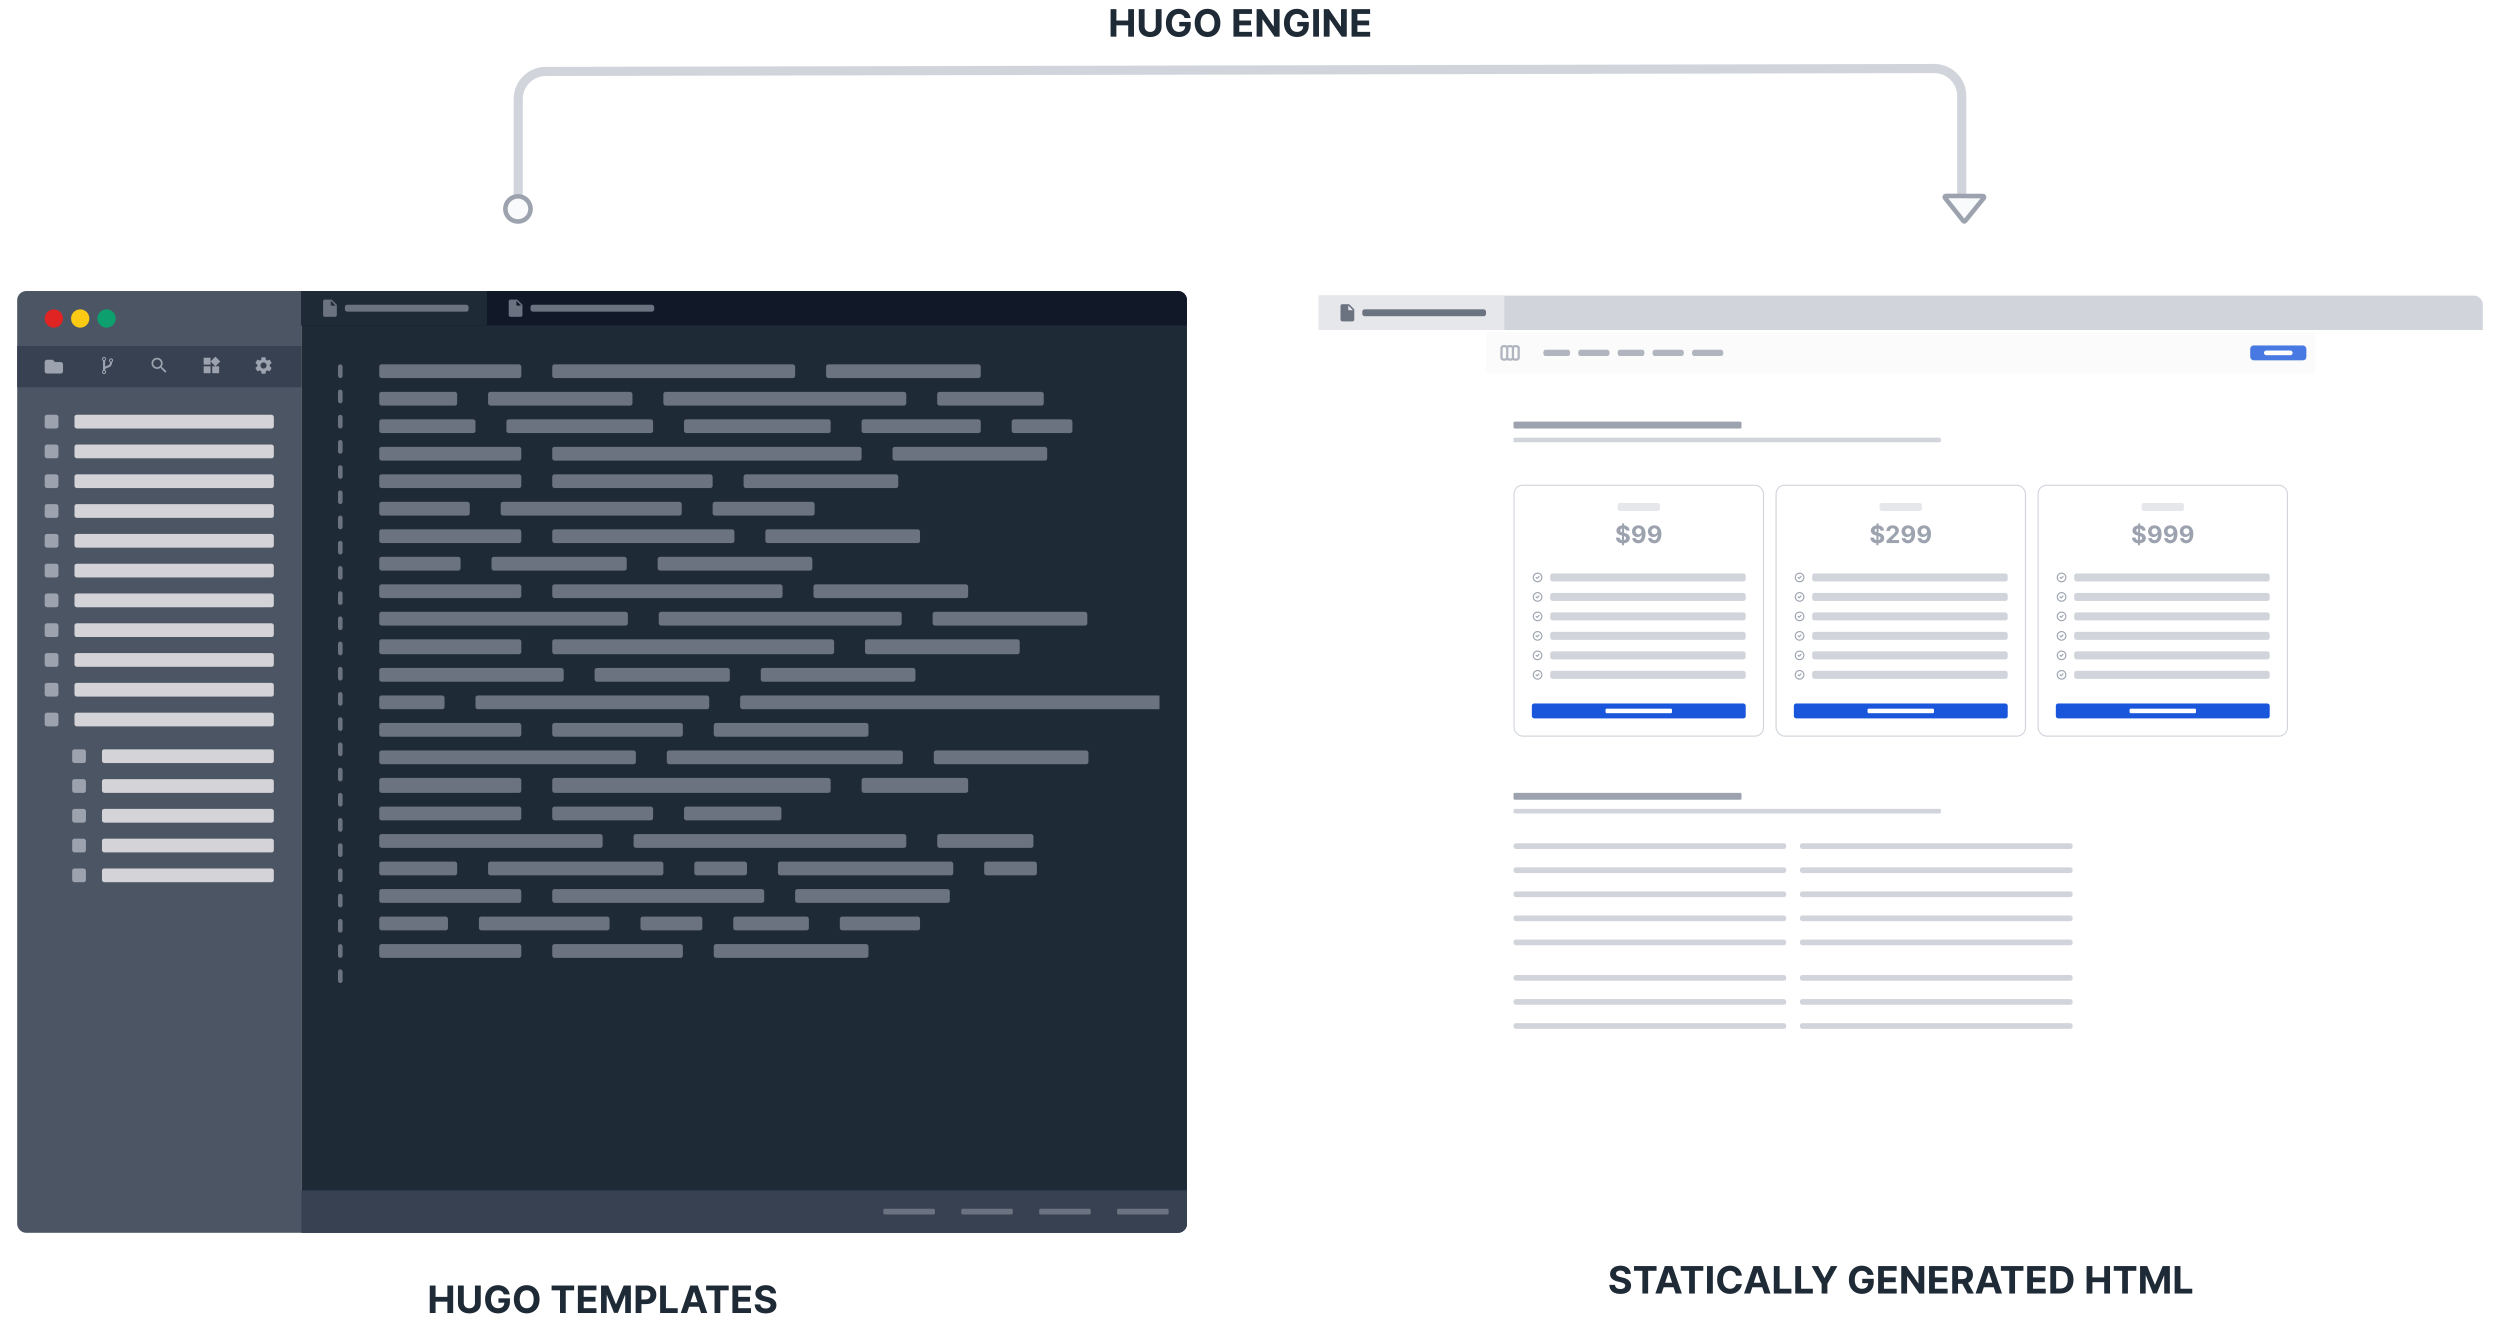 <svg width="2182" height="1154" viewBox="0 0 2182 1154" fill="none" xmlns="http://www.w3.org/2000/svg">
<g filter="url(#filter0_d_1999_2339)">
<g filter="url(#filter1_b_1999_2339)">
<path d="M15 252C15 247.582 18.582 244 23 244H263V1066H23C18.582 1066 15 1062.42 15 1058V252Z" fill="#4B5563"/>
<circle cx="47" cy="268" r="8" fill="#E02424"/>
<circle cx="70" cy="268" r="8" fill="#FACA15"/>
<circle cx="93" cy="268" r="8" fill="#0E9F6E"/>
<rect width="248" height="36" transform="translate(15 292)" fill="#374151"/>
<path d="M39 306C39 305.47 39.211 304.961 39.586 304.586C39.961 304.211 40.47 304 41 304H46L48 306H53C53.53 306 54.039 306.211 54.414 306.586C54.789 306.961 55 307.47 55 308V314C55 314.53 54.789 315.039 54.414 315.414C54.039 315.789 53.53 316 53 316H41C40.47 316 39.961 315.789 39.586 315.414C39.211 315.039 39 314.53 39 314V306Z" fill="#9CA3AF"/>
<path d="M98.217 303.297C97.861 302.932 97.43 302.75 96.922 302.75C96.414 302.75 95.983 302.932 95.627 303.297C95.272 303.661 95.094 304.104 95.094 304.625C95.094 304.964 95.176 305.278 95.341 305.567C95.506 305.857 95.728 306.083 96.008 306.246C96.008 306.585 95.981 306.883 95.927 307.14C95.873 307.397 95.784 307.623 95.66 307.818C95.536 308.014 95.408 308.18 95.275 308.316C95.141 308.453 94.954 308.582 94.713 308.702C94.472 308.823 94.248 308.923 94.042 309.005C93.835 309.086 93.558 309.182 93.209 309.293C92.574 309.495 92.085 309.68 91.742 309.85V304.996C92.022 304.833 92.244 304.607 92.409 304.317C92.574 304.028 92.656 303.713 92.656 303.375C92.656 302.854 92.478 302.411 92.123 302.047C91.768 301.682 91.336 301.5 90.828 301.5C90.32 301.5 89.889 301.682 89.533 302.047C89.178 302.411 89 302.854 89 303.375C89 303.713 89.082 304.028 89.248 304.317C89.412 304.607 89.635 304.833 89.914 304.996V313.004C89.635 313.167 89.412 313.393 89.248 313.683C89.082 313.973 89 314.287 89 314.625C89 315.146 89.178 315.589 89.533 315.953C89.889 316.318 90.32 316.5 90.828 316.5C91.336 316.5 91.768 316.318 92.123 315.953C92.478 315.589 92.656 315.146 92.656 314.625C92.656 314.287 92.574 313.973 92.409 313.683C92.244 313.393 92.022 313.167 91.742 313.004V312.75C91.742 312.301 91.874 311.976 92.137 311.774C92.401 311.572 92.939 311.341 93.751 311.08C94.608 310.8 95.253 310.536 95.684 310.289C97.106 309.462 97.823 308.115 97.836 306.246C98.115 306.083 98.337 305.857 98.502 305.567C98.667 305.278 98.75 304.964 98.75 304.625C98.75 304.104 98.572 303.662 98.217 303.297ZM91.476 315.289C91.298 315.472 91.082 315.563 90.828 315.563C90.574 315.563 90.359 315.472 90.181 315.289C90.003 315.107 89.914 314.886 89.914 314.625C89.914 314.365 90.003 314.144 90.181 313.961C90.359 313.779 90.574 313.688 90.828 313.688C91.082 313.688 91.298 313.779 91.476 313.961C91.653 314.144 91.742 314.365 91.742 314.625C91.742 314.886 91.653 315.107 91.476 315.289ZM91.476 304.039C91.298 304.221 91.082 304.313 90.828 304.313C90.574 304.313 90.359 304.221 90.181 304.039C90.003 303.857 89.914 303.636 89.914 303.375C89.914 303.115 90.003 302.893 90.181 302.711C90.359 302.529 90.574 302.438 90.828 302.438C91.082 302.438 91.298 302.529 91.476 302.711C91.653 302.893 91.742 303.115 91.742 303.375C91.742 303.636 91.653 303.857 91.476 304.039ZM97.569 305.289C97.392 305.471 97.176 305.563 96.922 305.563C96.668 305.563 96.452 305.471 96.275 305.289C96.097 305.107 96.008 304.886 96.008 304.625C96.008 304.365 96.097 304.143 96.275 303.961C96.452 303.779 96.668 303.688 96.922 303.688C97.176 303.688 97.392 303.779 97.569 303.961C97.747 304.143 97.836 304.365 97.836 304.625C97.836 304.886 97.747 305.107 97.569 305.289Z" fill="#9CA3AF"/>
<path d="M141.625 310.5H141.032L140.822 310.297C141.557 309.442 142 308.332 142 307.125C142 304.432 139.817 302.25 137.125 302.25C134.432 302.25 132.25 304.432 132.25 307.125C132.25 309.817 134.432 312 137.125 312C138.332 312 139.442 311.557 140.297 310.822L140.5 311.032V311.625L144.25 315.367L145.367 314.25L141.625 310.5V310.5ZM137.125 310.5C135.257 310.5 133.75 308.992 133.75 307.125C133.75 305.257 135.257 303.75 137.125 303.75C138.992 303.75 140.5 305.257 140.5 307.125C140.5 308.992 138.992 310.5 137.125 310.5Z" fill="#9CA3AF"/>
<path d="M185.25 309.75V315.75H191.25V309.75H185.25ZM177.75 315.75H183.75V309.75H177.75V315.75ZM177.75 302.25V308.25H183.75V302.25H177.75ZM187.995 301.268L183.75 305.505L187.995 309.75L192.24 305.505L187.995 301.268V301.268Z" fill="#9CA3AF"/>
<path d="M235.355 309.705C235.385 309.48 235.4 309.247 235.4 309C235.4 308.76 235.385 308.52 235.348 308.295L236.87 307.11C237.005 307.005 237.043 306.802 236.96 306.652L235.52 304.162C235.43 303.997 235.243 303.945 235.078 303.997L233.285 304.717C232.91 304.432 232.513 304.192 232.07 304.012L231.8 302.107C231.77 301.927 231.62 301.8 231.44 301.8H228.56C228.38 301.8 228.238 301.927 228.208 302.107L227.938 304.012C227.495 304.192 227.09 304.44 226.723 304.717L224.93 303.997C224.765 303.937 224.578 303.997 224.488 304.162L223.055 306.652C222.965 306.81 222.995 307.005 223.145 307.11L224.668 308.295C224.63 308.52 224.6 308.767 224.6 309C224.6 309.232 224.615 309.48 224.653 309.705L223.13 310.89C222.995 310.995 222.958 311.197 223.04 311.347L224.48 313.837C224.57 314.002 224.758 314.055 224.923 314.002L226.715 313.282C227.09 313.567 227.488 313.807 227.93 313.987L228.2 315.892C228.238 316.072 228.38 316.2 228.56 316.2H231.44C231.62 316.2 231.77 316.072 231.793 315.892L232.063 313.987C232.505 313.807 232.91 313.567 233.278 313.282L235.07 314.002C235.235 314.062 235.423 314.002 235.513 313.837L236.953 311.347C237.043 311.182 237.005 310.995 236.863 310.89L235.355 309.705ZM230 311.7C228.515 311.7 227.3 310.485 227.3 309C227.3 307.515 228.515 306.3 230 306.3C231.485 306.3 232.7 307.515 232.7 309C232.7 310.485 231.485 311.7 230 311.7Z" fill="#9CA3AF"/>
<rect x="39" y="352" width="12" height="12" rx="2" fill="#9CA3AF"/>
<rect x="65" y="352" width="174" height="12" rx="2" fill="#D4D4D8"/>
<rect x="39" y="378" width="12" height="12" rx="2" fill="#9CA3AF"/>
<rect x="65" y="378" width="174" height="12" rx="2" fill="#D4D4D8"/>
<rect x="39" y="404" width="12" height="12" rx="2" fill="#9CA3AF"/>
<rect x="65" y="404" width="174" height="12" rx="2" fill="#D4D4D8"/>
<rect x="39" y="430" width="12" height="12" rx="2" fill="#9CA3AF"/>
<rect x="65" y="430" width="174" height="12" rx="2" fill="#D4D4D8"/>
<rect x="39" y="456" width="12" height="12" rx="2" fill="#9CA3AF"/>
<rect x="65" y="456" width="174" height="12" rx="2" fill="#D4D4D8"/>
<rect x="39" y="482" width="12" height="12" rx="2" fill="#9CA3AF"/>
<rect x="65" y="482" width="174" height="12" rx="2" fill="#D4D4D8"/>
<rect x="39" y="508" width="12" height="12" rx="2" fill="#9CA3AF"/>
<rect x="65" y="508" width="174" height="12" rx="2" fill="#D4D4D8"/>
<rect x="39" y="534" width="12" height="12" rx="2" fill="#9CA3AF"/>
<rect x="65" y="534" width="174" height="12" rx="2" fill="#D4D4D8"/>
<rect x="39" y="560" width="12" height="12" rx="2" fill="#9CA3AF"/>
<rect x="65" y="560" width="174" height="12" rx="2" fill="#D4D4D8"/>
<rect x="39" y="586" width="12" height="12" rx="2" fill="#9CA3AF"/>
<rect x="65" y="586" width="174" height="12" rx="2" fill="#D4D4D8"/>
<rect x="39" y="612" width="12" height="12" rx="2" fill="#9CA3AF"/>
<rect x="65" y="612" width="174" height="12" rx="2" fill="#D4D4D8"/>
<rect x="63" y="644" width="12" height="12" rx="2" fill="#9CA3AF"/>
<rect x="89" y="644" width="150" height="12" rx="2" fill="#D4D4D8"/>
<rect x="63" y="670" width="12" height="12" rx="2" fill="#9CA3AF"/>
<rect x="89" y="670" width="150" height="12" rx="2" fill="#D4D4D8"/>
<rect x="63" y="696" width="12" height="12" rx="2" fill="#9CA3AF"/>
<rect x="89" y="696" width="150" height="12" rx="2" fill="#D4D4D8"/>
<rect x="63" y="722" width="12" height="12" rx="2" fill="#9CA3AF"/>
<rect x="89" y="722" width="150" height="12" rx="2" fill="#D4D4D8"/>
<rect x="63" y="748" width="12" height="12" rx="2" fill="#9CA3AF"/>
<rect x="89" y="748" width="150" height="12" rx="2" fill="#D4D4D8"/>
</g>
<path d="M263 244H1028C1032.42 244 1036 247.582 1036 252V1058C1036 1062.42 1032.42 1066 1028 1066H263V244Z" fill="#1F2A37"/>
<path d="M263 244H1028C1032.42 244 1036 247.582 1036 252V274H263V244Z" fill="#111928"/>
<rect width="162" height="30" transform="translate(263 244)" fill="#1F2A37"/>
<path d="M283.5 251.5C282.675 251.5 282.008 252.175 282.008 253L282 265C282 265.825 282.667 266.5 283.492 266.5H292.5C293.325 266.5 294 265.825 294 265V256L289.5 251.5H283.5ZM288.75 256.75V252.625L292.875 256.75H288.75Z" fill="#6B7280"/>
<rect x="301" y="256" width="108" height="6" rx="2" fill="#6B7280"/>
<path d="M445.5 251.5C444.675 251.5 444.008 252.175 444.008 253L444 265C444 265.825 444.667 266.5 445.492 266.5H454.5C455.325 266.5 456 265.825 456 265V256L451.5 251.5H445.5ZM450.75 256.75V252.625L454.875 256.75H450.75Z" fill="#6B7280"/>
<rect x="463" y="256" width="108" height="6" rx="2" fill="#6B7280"/>
<g clip-path="url(#clip0_1999_2339)">
<rect x="295" y="308" width="15" height="12" rx="2" fill="#6B7280"/>
</g>
<g clip-path="url(#clip1_1999_2339)">
<rect x="295" y="330" width="15" height="12" rx="2" fill="#6B7280"/>
</g>
<g clip-path="url(#clip2_1999_2339)">
<rect x="295" y="352" width="15" height="12" rx="2" fill="#6B7280"/>
</g>
<g clip-path="url(#clip3_1999_2339)">
<rect x="295" y="374" width="15" height="12" rx="2" fill="#6B7280"/>
</g>
<g clip-path="url(#clip4_1999_2339)">
<rect x="295" y="396" width="15" height="12" rx="2" fill="#6B7280"/>
</g>
<g clip-path="url(#clip5_1999_2339)">
<rect x="295" y="418" width="15" height="12" rx="2" fill="#6B7280"/>
</g>
<g clip-path="url(#clip6_1999_2339)">
<rect x="295" y="440" width="15" height="12" rx="2" fill="#6B7280"/>
</g>
<g clip-path="url(#clip7_1999_2339)">
<rect x="295" y="462" width="15" height="12" rx="2" fill="#6B7280"/>
</g>
<g clip-path="url(#clip8_1999_2339)">
<rect x="295" y="484" width="15" height="12" rx="2" fill="#6B7280"/>
</g>
<g clip-path="url(#clip9_1999_2339)">
<rect x="295" y="506" width="15" height="12" rx="2" fill="#6B7280"/>
</g>
<g clip-path="url(#clip10_1999_2339)">
<rect x="295" y="528" width="15" height="12" rx="2" fill="#6B7280"/>
</g>
<g clip-path="url(#clip11_1999_2339)">
<rect x="295" y="550" width="15" height="12" rx="2" fill="#6B7280"/>
</g>
<g clip-path="url(#clip12_1999_2339)">
<rect x="295" y="572" width="15" height="12" rx="2" fill="#6B7280"/>
</g>
<g clip-path="url(#clip13_1999_2339)">
<rect x="295" y="594" width="15" height="12" rx="2" fill="#6B7280"/>
</g>
<g clip-path="url(#clip14_1999_2339)">
<rect x="295" y="616" width="15" height="12" rx="2" fill="#6B7280"/>
</g>
<g clip-path="url(#clip15_1999_2339)">
<rect x="295" y="638" width="15" height="12" rx="2" fill="#6B7280"/>
</g>
<g clip-path="url(#clip16_1999_2339)">
<rect x="295" y="660" width="15" height="12" rx="2" fill="#6B7280"/>
</g>
<g clip-path="url(#clip17_1999_2339)">
<rect x="295" y="682" width="15" height="12" rx="2" fill="#6B7280"/>
</g>
<g clip-path="url(#clip18_1999_2339)">
<rect x="295" y="704" width="15" height="12" rx="2" fill="#6B7280"/>
</g>
<g clip-path="url(#clip19_1999_2339)">
<rect x="295" y="726" width="15" height="12" rx="2" fill="#6B7280"/>
</g>
<g clip-path="url(#clip20_1999_2339)">
<rect x="295" y="748" width="15" height="12" rx="2" fill="#6B7280"/>
</g>
<g clip-path="url(#clip21_1999_2339)">
<rect x="295" y="770" width="15" height="12" rx="2" fill="#6B7280"/>
</g>
<g clip-path="url(#clip22_1999_2339)">
<rect x="295" y="792" width="15" height="12" rx="2" fill="#6B7280"/>
</g>
<g clip-path="url(#clip23_1999_2339)">
<rect x="295" y="814" width="15" height="12" rx="2" fill="#6B7280"/>
</g>
<g clip-path="url(#clip24_1999_2339)">
<rect x="295" y="836" width="15" height="12" rx="2" fill="#6B7280"/>
</g>
<g clip-path="url(#clip25_1999_2339)">
<rect x="331" y="308" width="124" height="12" rx="2" fill="#6B7280"/>
<rect x="482" y="308" width="212" height="12" rx="2" fill="#6B7280"/>
<rect x="721" y="308" width="135" height="12" rx="2" fill="#6B7280"/>
<rect x="331" y="332" width="68" height="12" rx="2" fill="#6B7280"/>
<rect x="426" y="332" width="126" height="12" rx="2" fill="#6B7280"/>
<rect x="579" y="332" width="212" height="12" rx="2" fill="#6B7280"/>
<rect x="818" y="332" width="93" height="12" rx="2" fill="#6B7280"/>
<rect x="331" y="356" width="84" height="12" rx="2" fill="#6B7280"/>
<rect x="442" y="356" width="128" height="12" rx="2" fill="#6B7280"/>
<rect x="597" y="356" width="128" height="12" rx="2" fill="#6B7280"/>
<rect x="752" y="356" width="104" height="12" rx="2" fill="#6B7280"/>
<rect x="883" y="356" width="53" height="12" rx="2" fill="#6B7280"/>
<rect x="331" y="380" width="124" height="12" rx="2" fill="#6B7280"/>
<rect x="482" y="380" width="270" height="12" rx="2" fill="#6B7280"/>
<rect x="779" y="380" width="135" height="12" rx="2" fill="#6B7280"/>
<rect x="331" y="404" width="124" height="12" rx="2" fill="#6B7280"/>
<rect x="482" y="404" width="140" height="12" rx="2" fill="#6B7280"/>
<rect x="649" y="404" width="135" height="12" rx="2" fill="#6B7280"/>
<rect x="331" y="428" width="79" height="12" rx="2" fill="#6B7280"/>
<rect x="437" y="428" width="158" height="12" rx="2" fill="#6B7280"/>
<rect x="622" y="428" width="89" height="12" rx="2" fill="#6B7280"/>
<rect x="331" y="452" width="124" height="12" rx="2" fill="#6B7280"/>
<rect x="482" y="452" width="159" height="12" rx="2" fill="#6B7280"/>
<rect x="668" y="452" width="135" height="12" rx="2" fill="#6B7280"/>
<rect x="331" y="476" width="71" height="12" rx="2" fill="#6B7280"/>
<rect x="429" y="476" width="118" height="12" rx="2" fill="#6B7280"/>
<rect x="574" y="476" width="135" height="12" rx="2" fill="#6B7280"/>
<rect x="331" y="500" width="124" height="12" rx="2" fill="#6B7280"/>
<rect x="482" y="500" width="201" height="12" rx="2" fill="#6B7280"/>
<rect x="710" y="500" width="135" height="12" rx="2" fill="#6B7280"/>
<rect x="331" y="524" width="217" height="12" rx="2" fill="#6B7280"/>
<rect x="575" y="524" width="212" height="12" rx="2" fill="#6B7280"/>
<rect x="814" y="524" width="135" height="12" rx="2" fill="#6B7280"/>
<rect x="331" y="548" width="124" height="13" rx="2" fill="#6B7280"/>
<rect x="482" y="548" width="246" height="13" rx="2" fill="#6B7280"/>
<rect x="755" y="548" width="135" height="13" rx="2" fill="#6B7280"/>
<rect x="331" y="573" width="161" height="12" rx="2" fill="#6B7280"/>
<rect x="519" y="573" width="118" height="12" rx="2" fill="#6B7280"/>
<rect x="664" y="573" width="135" height="12" rx="2" fill="#6B7280"/>
<rect x="331" y="597" width="57" height="12" rx="2" fill="#6B7280"/>
<rect x="415" y="597" width="204" height="12" rx="2" fill="#6B7280"/>
<rect x="646" y="597" width="390" height="12" rx="2" fill="#6B7280"/>
<rect x="331" y="621" width="124" height="12" rx="2" fill="#6B7280"/>
<rect x="482" y="621" width="114" height="12" rx="2" fill="#6B7280"/>
<rect x="623" y="621" width="135" height="12" rx="2" fill="#6B7280"/>
<rect x="331" y="645" width="224" height="12" rx="2" fill="#6B7280"/>
<rect x="582" y="645" width="206" height="12" rx="2" fill="#6B7280"/>
<rect x="815" y="645" width="135" height="12" rx="2" fill="#6B7280"/>
<rect x="331" y="669" width="124" height="13" rx="2" fill="#6B7280"/>
<rect x="482" y="669" width="243" height="13" rx="2" fill="#6B7280"/>
<rect x="752" y="669" width="93" height="13" rx="2" fill="#6B7280"/>
<rect x="331" y="694" width="124" height="12" rx="2" fill="#6B7280"/>
<rect x="482" y="694" width="88" height="12" rx="2" fill="#6B7280"/>
<rect x="597" y="694" width="85" height="12" rx="2" fill="#6B7280"/>
<rect x="331" y="718" width="195" height="12" rx="2" fill="#6B7280"/>
<rect x="553" y="718" width="238" height="12" rx="2" fill="#6B7280"/>
<rect x="818" y="718" width="84" height="12" rx="2" fill="#6B7280"/>
<rect x="331" y="742" width="68" height="12" rx="2" fill="#6B7280"/>
<rect x="426" y="742" width="153" height="12" rx="2" fill="#6B7280"/>
<rect x="606" y="742" width="46" height="12" rx="2" fill="#6B7280"/>
<rect x="679" y="742" width="153" height="12" rx="2" fill="#6B7280"/>
<rect x="859" y="742" width="46" height="12" rx="2" fill="#6B7280"/>
<rect x="331" y="766" width="124" height="12" rx="2" fill="#6B7280"/>
<rect x="482" y="766" width="185" height="12" rx="2" fill="#6B7280"/>
<rect x="694" y="766" width="135" height="12" rx="2" fill="#6B7280"/>
<rect x="331" y="790" width="60" height="12" rx="2" fill="#6B7280"/>
<rect x="418" y="790" width="114" height="12" rx="2" fill="#6B7280"/>
<rect x="559" y="790" width="54" height="12" rx="2" fill="#6B7280"/>
<rect x="640" y="790" width="66" height="12" rx="2" fill="#6B7280"/>
<rect x="733" y="790" width="70" height="12" rx="2" fill="#6B7280"/>
<rect x="331" y="814" width="124" height="12" rx="2" fill="#6B7280"/>
<rect x="482" y="814" width="114" height="12" rx="2" fill="#6B7280"/>
<rect x="623" y="814" width="135" height="12" rx="2" fill="#6B7280"/>
</g>
<path d="M263 1029H1036V1058C1036 1062.42 1032.42 1066 1028 1066H263V1029Z" fill="#374151"/>
<rect x="771" y="1045" width="45" height="5" rx="1" fill="#6B7280"/>
<rect x="839" y="1045" width="45" height="5" rx="1" fill="#6B7280"/>
<rect x="907" y="1045" width="45" height="5" rx="1" fill="#6B7280"/>
<rect x="975" y="1045" width="45" height="5" rx="1" fill="#6B7280"/>
</g>
<g filter="url(#filter2_d_1999_2339)">
<path d="M1151 248H2159C2163.42 248 2167 251.582 2167 256V1054C2167 1058.42 2163.42 1062 2159 1062H1151V248Z" fill="white"/>
<path d="M1151 248H2159C2163.42 248 2167 251.582 2167 256V278H1151V248Z" fill="#D1D5DB"/>
<rect width="162" height="30" transform="translate(1151 248)" fill="#E5E7EB"/>
<path d="M1171.5 255.5C1170.67 255.5 1170.01 256.175 1170.01 257L1170 269C1170 269.825 1170.67 270.5 1171.49 270.5H1180.5C1181.33 270.5 1182 269.825 1182 269V260L1177.5 255.5H1171.5ZM1176.75 260.75V256.625L1180.88 260.75H1176.75Z" fill="#6B7280"/>
<rect x="1189" y="260" width="108" height="6" rx="2" fill="#6B7280"/>
<g clip-path="url(#clip26_1999_2339)">
<rect width="724" height="616" transform="translate(1297 278)" fill="white"/>
<g opacity="0.8" filter="url(#filter3_dd_1999_2339)">
<rect width="724" height="36" transform="translate(1297 278)" fill="#FAFAFA"/>
<path d="M1315.5 300.167V291.834M1315.5 300.167C1315.5 300.609 1315.32 301.033 1315.01 301.346C1314.7 301.658 1314.28 301.834 1313.83 301.834H1312.17C1311.72 301.834 1311.3 301.658 1310.99 301.346C1310.68 301.033 1310.5 300.609 1310.5 300.167V291.834C1310.5 291.392 1310.68 290.968 1310.99 290.655C1311.3 290.343 1311.72 290.167 1312.17 290.167H1313.83C1314.28 290.167 1314.7 290.343 1315.01 290.655C1315.32 290.968 1315.5 291.392 1315.5 291.834M1315.5 300.167C1315.5 300.609 1315.68 301.033 1315.99 301.346C1316.3 301.658 1316.72 301.834 1317.17 301.834H1318.83C1319.28 301.834 1319.7 301.658 1320.01 301.346C1320.32 301.033 1320.5 300.609 1320.5 300.167M1315.5 291.834C1315.5 291.392 1315.68 290.968 1315.99 290.655C1316.3 290.343 1316.72 290.167 1317.17 290.167H1318.83C1319.28 290.167 1319.7 290.343 1320.01 290.655C1320.32 290.968 1320.5 291.392 1320.5 291.834M1320.5 300.167V291.834M1320.5 300.167C1320.5 300.609 1320.68 301.033 1320.99 301.346C1321.3 301.658 1321.72 301.834 1322.17 301.834H1323.83C1324.28 301.834 1324.7 301.658 1325.01 301.346C1325.32 301.033 1325.5 300.609 1325.5 300.167V291.834C1325.5 291.392 1325.32 290.968 1325.01 290.655C1324.7 290.343 1324.28 290.167 1323.83 290.167H1322.17C1321.72 290.167 1321.3 290.343 1320.99 290.655C1320.68 290.968 1320.5 291.392 1320.5 291.834" stroke="#9CA3AF" stroke-width="2" stroke-linecap="round" stroke-linejoin="round"/>
<path d="M1368.76 293.255H1348.67C1347.75 293.255 1347 294.484 1347 296C1347 297.516 1347.75 298.745 1348.67 298.745H1368.76C1369.68 298.745 1370.43 297.516 1370.43 296C1370.43 294.484 1369.68 293.255 1368.76 293.255Z" fill="#9CA3AF"/>
<path d="M1402.9 293.255H1379.39C1378.31 293.255 1377.43 294.484 1377.43 296C1377.43 297.516 1378.31 298.745 1379.39 298.745H1402.9C1403.98 298.745 1404.86 297.516 1404.86 296C1404.86 294.484 1403.98 293.255 1402.9 293.255Z" fill="#9CA3AF"/>
<path d="M1433.62 293.255H1413.53C1412.61 293.255 1411.86 294.484 1411.86 296C1411.86 297.516 1412.61 298.745 1413.53 298.745H1433.62C1434.54 298.745 1435.29 297.516 1435.29 296C1435.29 294.484 1434.54 293.255 1433.62 293.255Z" fill="#9CA3AF"/>
<path d="M1467.76 293.255H1444.25C1443.17 293.255 1442.29 294.484 1442.29 296C1442.29 297.516 1443.17 298.745 1444.25 298.745H1467.76C1468.84 298.745 1469.72 297.516 1469.72 296C1469.72 294.484 1468.84 293.255 1467.76 293.255Z" fill="#9CA3AF"/>
<path d="M1502.19 293.255H1478.68C1477.6 293.255 1476.72 294.484 1476.72 296C1476.72 297.516 1477.6 298.745 1478.68 298.745H1502.19C1503.27 298.745 1504.15 297.516 1504.15 296C1504.15 294.484 1503.27 293.255 1502.19 293.255Z" fill="#9CA3AF"/>
<rect x="1964" y="289.5" width="49" height="13" rx="3" fill="#1A56DB"/>
<rect x="1976" y="293.955" width="25" height="4.09" rx="2" fill="white"/>
</g>
<rect x="1321" y="358" width="676" height="18" rx="8" fill="white"/>
<rect x="1321" y="358" width="199" height="6" rx="1" fill="#9CA3AF"/>
<rect x="1321" y="372" width="373" height="4" rx="1" fill="#D1D5DB"/>
<rect x="1321.5" y="413.5" width="217.667" height="219" rx="7.5" fill="white"/>
<rect x="1411.83" y="429" width="37" height="7" rx="2" fill="#E5E7EB"/>
<path d="M1415.62 465.909H1417.38L1417.4 464.186C1420.63 463.94 1422.5 462.225 1422.51 459.637C1422.5 457.094 1420.58 455.745 1417.93 455.148L1417.49 455.044L1417.52 451.315C1418.51 451.546 1419.11 452.18 1419.2 453.12H1422.3C1422.26 450.651 1420.42 448.884 1417.55 448.571L1417.56 446.818H1415.8L1415.79 448.556C1412.87 448.839 1410.81 450.599 1410.83 453.142C1410.82 455.394 1412.41 456.684 1414.99 457.303L1415.7 457.482L1415.67 461.427C1414.45 461.196 1413.63 460.45 1413.55 459.205H1410.43C1410.5 462.218 1412.48 463.903 1415.64 464.179L1415.62 465.909ZM1417.43 461.427L1417.46 457.945C1418.61 458.31 1419.24 458.78 1419.25 459.63C1419.24 460.532 1418.55 461.203 1417.43 461.427ZM1415.73 454.589C1414.8 454.268 1414.12 453.783 1414.14 452.926C1414.14 452.128 1414.71 451.509 1415.76 451.293L1415.73 454.589ZM1430.11 448.518C1426.7 448.504 1424.39 450.741 1424.41 453.813C1424.42 456.662 1426.39 458.728 1429.1 458.728C1430.78 458.728 1432.27 457.915 1432.95 456.572H1433.05C1433.05 459.6 1431.99 461.442 1430 461.442C1428.83 461.442 1427.99 460.801 1427.74 459.69H1424.56C1424.86 462.262 1426.95 464.209 1430 464.209C1433.78 464.209 1436.22 461.151 1436.21 455.968C1436.21 450.435 1433.25 448.533 1430.11 448.518ZM1430.14 451.054C1431.62 451.054 1432.72 452.262 1432.73 453.716C1432.74 455.178 1431.58 456.386 1430.11 456.386C1428.62 456.386 1427.55 455.223 1427.54 453.724C1427.53 452.232 1428.64 451.054 1430.14 451.054ZM1443.98 448.518C1440.56 448.504 1438.26 450.741 1438.27 453.813C1438.28 456.662 1440.26 458.728 1442.96 458.728C1444.64 458.728 1446.13 457.915 1446.81 456.572H1446.92C1446.91 459.6 1445.86 461.442 1443.87 461.442C1442.7 461.442 1441.85 460.801 1441.61 459.69H1438.42C1438.72 462.262 1440.81 464.209 1443.87 464.209C1447.65 464.209 1450.09 461.151 1450.08 455.968C1450.07 450.435 1447.12 448.533 1443.98 448.518ZM1444 451.054C1445.48 451.054 1446.58 452.262 1446.6 453.716C1446.6 455.178 1445.45 456.386 1443.97 456.386C1442.48 456.386 1441.41 455.223 1441.4 453.724C1441.39 452.232 1442.5 451.054 1444 451.054Z" fill="#9CA3AF"/>
<path d="M1340.75 494L1341.58 494.833L1343.25 493.167M1345.75 494C1345.75 494.492 1345.65 494.98 1345.46 495.435C1345.28 495.89 1345 496.303 1344.65 496.652C1344.3 497 1343.89 497.276 1343.44 497.465C1342.98 497.653 1342.49 497.75 1342 497.75C1341.51 497.75 1341.02 497.653 1340.56 497.465C1340.11 497.276 1339.7 497 1339.35 496.652C1339 496.303 1338.72 495.89 1338.54 495.435C1338.35 494.98 1338.25 494.492 1338.25 494C1338.25 493.005 1338.65 492.052 1339.35 491.348C1340.05 490.645 1341.01 490.25 1342 490.25C1342.99 490.25 1343.95 490.645 1344.65 491.348C1345.35 492.052 1345.75 493.005 1345.75 494Z" stroke="#9CA3AF" stroke-linecap="round" stroke-linejoin="round"/>
<rect x="1353" y="490.5" width="170.667" height="7" rx="2" fill="#D1D5DB"/>
<path d="M1340.75 511L1341.58 511.833L1343.25 510.167M1345.75 511C1345.75 511.492 1345.65 511.98 1345.46 512.435C1345.28 512.89 1345 513.303 1344.65 513.652C1344.3 514 1343.89 514.276 1343.44 514.465C1342.98 514.653 1342.49 514.75 1342 514.75C1341.51 514.75 1341.02 514.653 1340.56 514.465C1340.11 514.276 1339.7 514 1339.35 513.652C1339 513.303 1338.72 512.89 1338.54 512.435C1338.35 511.98 1338.25 511.492 1338.25 511C1338.25 510.005 1338.65 509.052 1339.35 508.348C1340.05 507.645 1341.01 507.25 1342 507.25C1342.99 507.25 1343.95 507.645 1344.65 508.348C1345.35 509.052 1345.75 510.005 1345.75 511Z" stroke="#9CA3AF" stroke-linecap="round" stroke-linejoin="round"/>
<rect x="1353" y="507.5" width="170.667" height="7" rx="2" fill="#D1D5DB"/>
<path d="M1340.75 528L1341.58 528.833L1343.25 527.167M1345.75 528C1345.75 528.492 1345.65 528.98 1345.46 529.435C1345.28 529.89 1345 530.303 1344.65 530.652C1344.3 531 1343.89 531.276 1343.44 531.465C1342.98 531.653 1342.49 531.75 1342 531.75C1341.51 531.75 1341.02 531.653 1340.56 531.465C1340.11 531.276 1339.7 531 1339.35 530.652C1339 530.303 1338.72 529.89 1338.54 529.435C1338.35 528.98 1338.25 528.492 1338.25 528C1338.25 527.005 1338.65 526.052 1339.35 525.348C1340.05 524.645 1341.01 524.25 1342 524.25C1342.99 524.25 1343.95 524.645 1344.65 525.348C1345.35 526.052 1345.75 527.005 1345.75 528Z" stroke="#9CA3AF" stroke-linecap="round" stroke-linejoin="round"/>
<rect x="1353" y="524.5" width="170.667" height="7" rx="2" fill="#D1D5DB"/>
<path d="M1340.75 545L1341.58 545.833L1343.25 544.167M1345.75 545C1345.75 545.492 1345.65 545.98 1345.46 546.435C1345.28 546.89 1345 547.303 1344.65 547.652C1344.3 548 1343.89 548.276 1343.44 548.465C1342.98 548.653 1342.49 548.75 1342 548.75C1341.51 548.75 1341.02 548.653 1340.56 548.465C1340.11 548.276 1339.7 548 1339.35 547.652C1339 547.303 1338.72 546.89 1338.54 546.435C1338.35 545.98 1338.25 545.492 1338.25 545C1338.25 544.005 1338.65 543.052 1339.35 542.348C1340.05 541.645 1341.01 541.25 1342 541.25C1342.99 541.25 1343.95 541.645 1344.65 542.348C1345.35 543.052 1345.75 544.005 1345.75 545Z" stroke="#9CA3AF" stroke-linecap="round" stroke-linejoin="round"/>
<rect x="1353" y="541.5" width="170.667" height="7" rx="2" fill="#D1D5DB"/>
<path d="M1340.75 562L1341.58 562.833L1343.25 561.167M1345.75 562C1345.75 562.492 1345.65 562.98 1345.46 563.435C1345.28 563.89 1345 564.303 1344.65 564.652C1344.3 565 1343.89 565.276 1343.44 565.465C1342.98 565.653 1342.49 565.75 1342 565.75C1341.51 565.75 1341.02 565.653 1340.56 565.465C1340.11 565.276 1339.7 565 1339.35 564.652C1339 564.303 1338.72 563.89 1338.54 563.435C1338.35 562.98 1338.25 562.492 1338.25 562C1338.25 561.005 1338.65 560.052 1339.35 559.348C1340.05 558.645 1341.01 558.25 1342 558.25C1342.99 558.25 1343.95 558.645 1344.65 559.348C1345.35 560.052 1345.75 561.005 1345.75 562Z" stroke="#9CA3AF" stroke-linecap="round" stroke-linejoin="round"/>
<rect x="1353" y="558.5" width="170.667" height="7" rx="2" fill="#D1D5DB"/>
<path d="M1340.75 579L1341.58 579.833L1343.25 578.167M1345.75 579C1345.75 579.492 1345.65 579.98 1345.46 580.435C1345.28 580.89 1345 581.303 1344.65 581.652C1344.3 582 1343.89 582.276 1343.44 582.465C1342.98 582.653 1342.49 582.75 1342 582.75C1341.51 582.75 1341.02 582.653 1340.56 582.465C1340.11 582.276 1339.7 582 1339.35 581.652C1339 581.303 1338.72 580.89 1338.54 580.435C1338.35 579.98 1338.25 579.492 1338.25 579C1338.25 578.005 1338.65 577.052 1339.35 576.348C1340.05 575.645 1341.01 575.25 1342 575.25C1342.99 575.25 1343.95 575.645 1344.65 576.348C1345.35 577.052 1345.75 578.005 1345.75 579Z" stroke="#9CA3AF" stroke-linecap="round" stroke-linejoin="round"/>
<rect x="1353" y="575.5" width="170.667" height="7" rx="2" fill="#D1D5DB"/>
<rect x="1337" y="604" width="186.667" height="13" rx="2" fill="#1A56DB"/>
<rect x="1401.33" y="608.5" width="58" height="4" rx="1" fill="white"/>
<rect x="1321.5" y="413.5" width="217.667" height="219" rx="7.5" stroke="#D1D5DB"/>
<rect x="1550.17" y="413.5" width="217.667" height="219" rx="7.5" fill="white"/>
<rect x="1640.5" y="429" width="37" height="7" rx="2" fill="#E5E7EB"/>
<path d="M1637.68 465.909H1639.44L1639.45 464.186C1642.68 463.94 1644.55 462.225 1644.56 459.637C1644.55 457.094 1642.63 455.745 1639.98 455.148L1639.54 455.044L1639.57 451.315C1640.56 451.546 1641.17 452.18 1641.26 453.12H1644.35C1644.31 450.651 1642.47 448.884 1639.6 448.571L1639.61 446.818H1637.85L1637.84 448.556C1634.92 448.839 1632.87 450.599 1632.88 453.142C1632.87 455.394 1634.46 456.684 1637.04 457.303L1637.76 457.482L1637.72 461.427C1636.5 461.196 1635.68 460.45 1635.6 459.205H1632.48C1632.55 462.218 1634.53 463.903 1637.69 464.179L1637.68 465.909ZM1639.48 461.427L1639.51 457.945C1640.67 458.31 1641.29 458.78 1641.3 459.63C1641.29 460.532 1640.61 461.203 1639.48 461.427ZM1637.78 454.589C1636.85 454.268 1636.18 453.783 1636.19 452.926C1636.19 452.128 1636.76 451.509 1637.81 451.293L1637.78 454.589ZM1646.64 464H1657.53V461.36H1651.12V461.256L1653.35 459.071C1656.48 456.207 1657.33 454.775 1657.33 453.038C1657.33 450.39 1655.17 448.518 1651.89 448.518C1648.68 448.518 1646.48 450.435 1646.49 453.433H1649.56C1649.55 451.971 1650.47 451.076 1651.87 451.076C1653.21 451.076 1654.21 451.912 1654.21 453.254C1654.21 454.469 1653.46 455.305 1652.08 456.64L1646.64 461.673V464ZM1665.39 448.518C1661.98 448.504 1659.67 450.741 1659.69 453.813C1659.7 456.662 1661.67 458.728 1664.38 458.728C1666.06 458.728 1667.55 457.915 1668.23 456.572H1668.33C1668.33 459.6 1667.27 461.442 1665.28 461.442C1664.11 461.442 1663.27 460.801 1663.02 459.69H1659.84C1660.14 462.262 1662.23 464.209 1665.28 464.209C1669.06 464.209 1671.5 461.151 1671.49 455.968C1671.49 450.435 1668.53 448.533 1665.39 448.518ZM1665.42 451.054C1666.9 451.054 1668 452.262 1668.01 453.716C1668.02 455.178 1666.86 456.386 1665.39 456.386C1663.9 456.386 1662.83 455.223 1662.82 453.724C1662.81 452.232 1663.92 451.054 1665.42 451.054ZM1679.26 448.518C1675.84 448.504 1673.54 450.741 1673.55 453.813C1673.56 456.662 1675.54 458.728 1678.24 458.728C1679.92 458.728 1681.41 457.915 1682.09 456.572H1682.2C1682.19 459.6 1681.14 461.442 1679.15 461.442C1677.98 461.442 1677.13 460.801 1676.89 459.69H1673.7C1674 462.262 1676.09 464.209 1679.15 464.209C1682.93 464.209 1685.37 461.151 1685.36 455.968C1685.35 450.435 1682.4 448.533 1679.26 448.518ZM1679.28 451.054C1680.76 451.054 1681.86 452.262 1681.88 453.716C1681.88 455.178 1680.73 456.386 1679.25 456.386C1677.76 456.386 1676.69 455.223 1676.69 453.724C1676.67 452.232 1677.78 451.054 1679.28 451.054Z" fill="#9CA3AF"/>
<path d="M1569.42 494L1570.25 494.833L1571.92 493.167M1574.42 494C1574.42 494.492 1574.32 494.98 1574.13 495.435C1573.94 495.89 1573.67 496.303 1573.32 496.652C1572.97 497 1572.56 497.276 1572.1 497.465C1571.65 497.653 1571.16 497.75 1570.67 497.75C1570.17 497.75 1569.69 497.653 1569.23 497.465C1568.78 497.276 1568.36 497 1568.01 496.652C1567.67 496.303 1567.39 495.89 1567.2 495.435C1567.01 494.98 1566.92 494.492 1566.92 494C1566.92 493.005 1567.31 492.052 1568.01 491.348C1568.72 490.645 1569.67 490.25 1570.67 490.25C1571.66 490.25 1572.61 490.645 1573.32 491.348C1574.02 492.052 1574.42 493.005 1574.42 494Z" stroke="#9CA3AF" stroke-linecap="round" stroke-linejoin="round"/>
<rect x="1581.67" y="490.5" width="170.667" height="7" rx="2" fill="#D1D5DB"/>
<path d="M1569.42 511L1570.25 511.833L1571.92 510.167M1574.42 511C1574.42 511.492 1574.32 511.98 1574.13 512.435C1573.94 512.89 1573.67 513.303 1573.32 513.652C1572.97 514 1572.56 514.276 1572.1 514.465C1571.65 514.653 1571.16 514.75 1570.67 514.75C1570.17 514.75 1569.69 514.653 1569.23 514.465C1568.78 514.276 1568.36 514 1568.01 513.652C1567.67 513.303 1567.39 512.89 1567.2 512.435C1567.01 511.98 1566.92 511.492 1566.92 511C1566.92 510.005 1567.31 509.052 1568.01 508.348C1568.72 507.645 1569.67 507.25 1570.67 507.25C1571.66 507.25 1572.61 507.645 1573.32 508.348C1574.02 509.052 1574.42 510.005 1574.42 511Z" stroke="#9CA3AF" stroke-linecap="round" stroke-linejoin="round"/>
<rect x="1581.67" y="507.5" width="170.667" height="7" rx="2" fill="#D1D5DB"/>
<path d="M1569.42 528L1570.25 528.833L1571.92 527.167M1574.42 528C1574.42 528.492 1574.32 528.98 1574.13 529.435C1573.94 529.89 1573.67 530.303 1573.32 530.652C1572.97 531 1572.56 531.276 1572.1 531.465C1571.65 531.653 1571.16 531.75 1570.67 531.75C1570.17 531.75 1569.69 531.653 1569.23 531.465C1568.78 531.276 1568.36 531 1568.01 530.652C1567.67 530.303 1567.39 529.89 1567.2 529.435C1567.01 528.98 1566.92 528.492 1566.92 528C1566.92 527.005 1567.31 526.052 1568.01 525.348C1568.72 524.645 1569.67 524.25 1570.67 524.25C1571.66 524.25 1572.61 524.645 1573.32 525.348C1574.02 526.052 1574.42 527.005 1574.42 528Z" stroke="#9CA3AF" stroke-linecap="round" stroke-linejoin="round"/>
<rect x="1581.67" y="524.5" width="170.667" height="7" rx="2" fill="#D1D5DB"/>
<path d="M1569.42 545L1570.25 545.833L1571.92 544.167M1574.42 545C1574.42 545.492 1574.32 545.98 1574.13 546.435C1573.94 546.89 1573.67 547.303 1573.32 547.652C1572.97 548 1572.56 548.276 1572.1 548.465C1571.65 548.653 1571.16 548.75 1570.67 548.75C1570.17 548.75 1569.69 548.653 1569.23 548.465C1568.78 548.276 1568.36 548 1568.01 547.652C1567.67 547.303 1567.39 546.89 1567.2 546.435C1567.01 545.98 1566.92 545.492 1566.92 545C1566.92 544.005 1567.31 543.052 1568.01 542.348C1568.72 541.645 1569.67 541.25 1570.67 541.25C1571.66 541.25 1572.61 541.645 1573.32 542.348C1574.02 543.052 1574.42 544.005 1574.42 545Z" stroke="#9CA3AF" stroke-linecap="round" stroke-linejoin="round"/>
<rect x="1581.67" y="541.5" width="170.667" height="7" rx="2" fill="#D1D5DB"/>
<path d="M1569.42 562L1570.25 562.833L1571.92 561.167M1574.42 562C1574.42 562.492 1574.32 562.98 1574.13 563.435C1573.94 563.89 1573.67 564.303 1573.32 564.652C1572.97 565 1572.56 565.276 1572.1 565.465C1571.65 565.653 1571.16 565.75 1570.67 565.75C1570.17 565.75 1569.69 565.653 1569.23 565.465C1568.78 565.276 1568.36 565 1568.01 564.652C1567.67 564.303 1567.39 563.89 1567.2 563.435C1567.01 562.98 1566.92 562.492 1566.92 562C1566.92 561.005 1567.31 560.052 1568.01 559.348C1568.72 558.645 1569.67 558.25 1570.67 558.25C1571.66 558.25 1572.61 558.645 1573.32 559.348C1574.02 560.052 1574.42 561.005 1574.42 562Z" stroke="#9CA3AF" stroke-linecap="round" stroke-linejoin="round"/>
<rect x="1581.67" y="558.5" width="170.667" height="7" rx="2" fill="#D1D5DB"/>
<path d="M1569.42 579L1570.25 579.833L1571.92 578.167M1574.42 579C1574.42 579.492 1574.32 579.98 1574.13 580.435C1573.94 580.89 1573.67 581.303 1573.32 581.652C1572.97 582 1572.56 582.276 1572.1 582.465C1571.65 582.653 1571.16 582.75 1570.67 582.75C1570.17 582.75 1569.69 582.653 1569.23 582.465C1568.78 582.276 1568.36 582 1568.01 581.652C1567.67 581.303 1567.39 580.89 1567.2 580.435C1567.01 579.98 1566.92 579.492 1566.92 579C1566.92 578.005 1567.31 577.052 1568.01 576.348C1568.72 575.645 1569.67 575.25 1570.67 575.25C1571.66 575.25 1572.61 575.645 1573.32 576.348C1574.02 577.052 1574.42 578.005 1574.42 579Z" stroke="#9CA3AF" stroke-linecap="round" stroke-linejoin="round"/>
<rect x="1581.67" y="575.5" width="170.667" height="7" rx="2" fill="#D1D5DB"/>
<rect x="1565.67" y="604" width="186.667" height="13" rx="2" fill="#1A56DB"/>
<rect x="1630" y="608.5" width="58" height="4" rx="1" fill="white"/>
<rect x="1550.17" y="413.5" width="217.667" height="219" rx="7.5" stroke="#D1D5DB"/>
<rect x="1778.83" y="413.5" width="217.667" height="219" rx="7.5" fill="white"/>
<rect x="1869.17" y="429" width="37" height="7" rx="2" fill="#E5E7EB"/>
<path d="M1866.02 465.909H1867.78L1867.8 464.186C1871.03 463.94 1872.9 462.225 1872.91 459.637C1872.9 457.094 1870.98 455.745 1868.33 455.148L1867.89 455.044L1867.92 451.315C1868.91 451.546 1869.51 452.18 1869.6 453.12H1872.7C1872.66 450.651 1870.82 448.884 1867.95 448.571L1867.96 446.818H1866.2L1866.19 448.556C1863.27 448.839 1861.21 450.599 1861.23 453.142C1861.22 455.394 1862.81 456.684 1865.39 457.303L1866.11 457.482L1866.07 461.427C1864.85 461.196 1864.03 460.45 1863.95 459.205H1860.83C1860.9 462.218 1862.88 463.903 1866.04 464.179L1866.02 465.909ZM1867.83 461.427L1867.86 457.945C1869.02 458.31 1869.64 458.78 1869.65 459.63C1869.64 460.532 1868.96 461.203 1867.83 461.427ZM1866.13 454.589C1865.2 454.268 1864.53 453.783 1864.54 452.926C1864.54 452.128 1865.11 451.509 1866.16 451.293L1866.13 454.589ZM1880.52 448.518C1877.1 448.504 1874.8 450.741 1874.81 453.813C1874.82 456.662 1876.8 458.728 1879.5 458.728C1881.18 458.728 1882.67 457.915 1883.35 456.572H1883.45C1883.45 459.6 1882.4 461.442 1880.4 461.442C1879.23 461.442 1878.39 460.801 1878.14 459.69H1874.96C1875.26 462.262 1877.35 464.209 1880.4 464.209C1884.19 464.209 1886.62 461.151 1886.62 455.968C1886.61 450.435 1883.66 448.533 1880.52 448.518ZM1880.54 451.054C1882.02 451.054 1883.12 452.262 1883.13 453.716C1883.14 455.178 1881.99 456.386 1880.51 456.386C1879.02 456.386 1877.95 455.223 1877.94 453.724C1877.93 452.232 1879.04 451.054 1880.54 451.054ZM1894.38 448.518C1890.96 448.504 1888.66 450.741 1888.67 453.813C1888.68 456.662 1890.66 458.728 1893.37 458.728C1895.04 458.728 1896.53 457.915 1897.21 456.572H1897.32C1897.31 459.6 1896.26 461.442 1894.27 461.442C1893.1 461.442 1892.25 460.801 1892.01 459.69H1888.82C1889.12 462.262 1891.21 464.209 1894.27 464.209C1898.05 464.209 1900.49 461.151 1900.48 455.968C1900.47 450.435 1897.52 448.533 1894.38 448.518ZM1894.4 451.054C1895.89 451.054 1896.98 452.262 1897 453.716C1897 455.178 1895.85 456.386 1894.37 456.386C1892.88 456.386 1891.81 455.223 1891.81 453.724C1891.79 452.232 1892.9 451.054 1894.4 451.054ZM1908.24 448.518C1904.83 448.504 1902.52 450.741 1902.54 453.813C1902.55 456.662 1904.52 458.728 1907.23 458.728C1908.91 458.728 1910.4 457.915 1911.08 456.572H1911.18C1911.17 459.6 1910.12 461.442 1908.13 461.442C1906.96 461.442 1906.12 460.801 1905.87 459.69H1902.69C1902.99 462.262 1905.07 464.209 1908.13 464.209C1911.91 464.209 1914.35 461.151 1914.34 455.968C1914.34 450.435 1911.38 448.533 1908.24 448.518ZM1908.27 451.054C1909.75 451.054 1910.85 452.262 1910.86 453.716C1910.87 455.178 1909.71 456.386 1908.24 456.386C1906.74 456.386 1905.68 455.223 1905.67 453.724C1905.66 452.232 1906.77 451.054 1908.27 451.054Z" fill="#9CA3AF"/>
<path d="M1798.08 494L1798.92 494.833L1800.58 493.167M1803.08 494C1803.08 494.492 1802.99 494.98 1802.8 495.435C1802.61 495.89 1802.33 496.303 1801.99 496.652C1801.64 497 1801.22 497.276 1800.77 497.465C1800.31 497.653 1799.83 497.75 1799.33 497.75C1798.84 497.75 1798.35 497.653 1797.9 497.465C1797.44 497.276 1797.03 497 1796.68 496.652C1796.33 496.303 1796.06 495.89 1795.87 495.435C1795.68 494.98 1795.58 494.492 1795.58 494C1795.58 493.005 1795.98 492.052 1796.68 491.348C1797.39 490.645 1798.34 490.25 1799.33 490.25C1800.33 490.25 1801.28 490.645 1801.99 491.348C1802.69 492.052 1803.08 493.005 1803.08 494Z" stroke="#9CA3AF" stroke-linecap="round" stroke-linejoin="round"/>
<rect x="1810.33" y="490.5" width="170.667" height="7" rx="2" fill="#D1D5DB"/>
<path d="M1798.08 511L1798.92 511.833L1800.58 510.167M1803.08 511C1803.08 511.492 1802.99 511.98 1802.8 512.435C1802.61 512.89 1802.33 513.303 1801.99 513.652C1801.64 514 1801.22 514.276 1800.77 514.465C1800.31 514.653 1799.83 514.75 1799.33 514.75C1798.84 514.75 1798.35 514.653 1797.9 514.465C1797.44 514.276 1797.03 514 1796.68 513.652C1796.33 513.303 1796.06 512.89 1795.87 512.435C1795.68 511.98 1795.58 511.492 1795.58 511C1795.58 510.005 1795.98 509.052 1796.68 508.348C1797.39 507.645 1798.34 507.25 1799.33 507.25C1800.33 507.25 1801.28 507.645 1801.99 508.348C1802.69 509.052 1803.08 510.005 1803.08 511Z" stroke="#9CA3AF" stroke-linecap="round" stroke-linejoin="round"/>
<rect x="1810.33" y="507.5" width="170.667" height="7" rx="2" fill="#D1D5DB"/>
<path d="M1798.08 528L1798.92 528.833L1800.58 527.167M1803.08 528C1803.08 528.492 1802.99 528.98 1802.8 529.435C1802.61 529.89 1802.33 530.303 1801.99 530.652C1801.64 531 1801.22 531.276 1800.77 531.465C1800.31 531.653 1799.83 531.75 1799.33 531.75C1798.84 531.75 1798.35 531.653 1797.9 531.465C1797.44 531.276 1797.03 531 1796.68 530.652C1796.33 530.303 1796.06 529.89 1795.87 529.435C1795.68 528.98 1795.58 528.492 1795.58 528C1795.58 527.005 1795.98 526.052 1796.68 525.348C1797.39 524.645 1798.34 524.25 1799.33 524.25C1800.33 524.25 1801.28 524.645 1801.99 525.348C1802.69 526.052 1803.08 527.005 1803.08 528Z" stroke="#9CA3AF" stroke-linecap="round" stroke-linejoin="round"/>
<rect x="1810.33" y="524.5" width="170.667" height="7" rx="2" fill="#D1D5DB"/>
<path d="M1798.08 545L1798.92 545.833L1800.58 544.167M1803.08 545C1803.08 545.492 1802.99 545.98 1802.8 546.435C1802.61 546.89 1802.33 547.303 1801.99 547.652C1801.64 548 1801.22 548.276 1800.77 548.465C1800.31 548.653 1799.83 548.75 1799.33 548.75C1798.84 548.75 1798.35 548.653 1797.9 548.465C1797.44 548.276 1797.03 548 1796.68 547.652C1796.33 547.303 1796.06 546.89 1795.87 546.435C1795.68 545.98 1795.58 545.492 1795.58 545C1795.58 544.005 1795.98 543.052 1796.68 542.348C1797.39 541.645 1798.34 541.25 1799.33 541.25C1800.33 541.25 1801.28 541.645 1801.99 542.348C1802.69 543.052 1803.08 544.005 1803.08 545Z" stroke="#9CA3AF" stroke-linecap="round" stroke-linejoin="round"/>
<rect x="1810.33" y="541.5" width="170.667" height="7" rx="2" fill="#D1D5DB"/>
<path d="M1798.08 562L1798.92 562.833L1800.58 561.167M1803.08 562C1803.08 562.492 1802.99 562.98 1802.8 563.435C1802.61 563.89 1802.33 564.303 1801.99 564.652C1801.64 565 1801.22 565.276 1800.77 565.465C1800.31 565.653 1799.83 565.75 1799.33 565.75C1798.84 565.75 1798.35 565.653 1797.9 565.465C1797.44 565.276 1797.03 565 1796.68 564.652C1796.33 564.303 1796.06 563.89 1795.87 563.435C1795.68 562.98 1795.58 562.492 1795.58 562C1795.58 561.005 1795.98 560.052 1796.68 559.348C1797.39 558.645 1798.34 558.25 1799.33 558.25C1800.33 558.25 1801.28 558.645 1801.99 559.348C1802.69 560.052 1803.08 561.005 1803.08 562Z" stroke="#9CA3AF" stroke-linecap="round" stroke-linejoin="round"/>
<rect x="1810.33" y="558.5" width="170.667" height="7" rx="2" fill="#D1D5DB"/>
<path d="M1798.08 579L1798.92 579.833L1800.58 578.167M1803.08 579C1803.08 579.492 1802.99 579.98 1802.8 580.435C1802.61 580.89 1802.33 581.303 1801.99 581.652C1801.64 582 1801.22 582.276 1800.77 582.465C1800.31 582.653 1799.83 582.75 1799.33 582.75C1798.84 582.75 1798.35 582.653 1797.9 582.465C1797.44 582.276 1797.03 582 1796.68 581.652C1796.33 581.303 1796.06 580.89 1795.87 580.435C1795.68 579.98 1795.58 579.492 1795.58 579C1795.58 578.005 1795.98 577.052 1796.68 576.348C1797.39 575.645 1798.34 575.25 1799.33 575.25C1800.33 575.25 1801.28 575.645 1801.99 576.348C1802.69 577.052 1803.08 578.005 1803.08 579Z" stroke="#9CA3AF" stroke-linecap="round" stroke-linejoin="round"/>
<rect x="1810.33" y="575.5" width="170.667" height="7" rx="2" fill="#D1D5DB"/>
<rect x="1794.33" y="604" width="186.667" height="13" rx="2" fill="#1A56DB"/>
<rect x="1858.67" y="608.5" width="58" height="4" rx="1" fill="white"/>
<rect x="1778.83" y="413.5" width="217.667" height="219" rx="7.5" stroke="#D1D5DB"/>
<rect width="676" height="260" transform="translate(1321 670)" fill="white"/>
<rect x="1321" y="682" width="676" height="18" rx="8" fill="white"/>
<rect x="1321" y="682" width="199" height="6" rx="1" fill="#9CA3AF"/>
<rect x="1321" y="696" width="373" height="4" rx="1" fill="#D1D5DB"/>
<rect x="1321" y="726" width="238" height="5" rx="2" fill="#D1D5DB"/>
<rect x="1571" y="726" width="238" height="5" rx="2" fill="#D1D5DB"/>
<rect x="1321" y="747" width="238" height="5" rx="2" fill="#D1D5DB"/>
<rect x="1571" y="747" width="238" height="5" rx="2" fill="#D1D5DB"/>
<rect x="1321" y="768" width="238" height="5" rx="2" fill="#D1D5DB"/>
<rect x="1571" y="768" width="238" height="5" rx="2" fill="#D1D5DB"/>
<rect x="1321" y="789" width="238" height="5" rx="2" fill="#D1D5DB"/>
<rect x="1571" y="789" width="238" height="5" rx="2" fill="#D1D5DB"/>
<rect x="1321" y="810" width="238" height="5" rx="2" fill="#D1D5DB"/>
<rect x="1571" y="810" width="238" height="5" rx="2" fill="#D1D5DB"/>
<rect x="1321" y="841" width="238" height="5" rx="2" fill="#D1D5DB"/>
<rect x="1571" y="841" width="238" height="5" rx="2" fill="#D1D5DB"/>
<rect x="1321" y="862" width="238" height="5" rx="2" fill="#D1D5DB"/>
<rect x="1571" y="862" width="238" height="5" rx="2" fill="#D1D5DB"/>
<rect x="1321" y="883" width="238" height="5" rx="2" fill="#D1D5DB"/>
<rect x="1571" y="883" width="238" height="5" rx="2" fill="#D1D5DB"/>
</g>
</g>
<path d="M1418.44 1111.9H1423.3C1423.23 1107.62 1419.71 1104.67 1414.37 1104.67C1409.11 1104.67 1405.25 1107.58 1405.28 1111.94C1405.26 1115.48 1407.76 1117.5 1411.81 1118.48L1414.43 1119.13C1417.04 1119.77 1418.49 1120.52 1418.51 1122.13C1418.49 1123.89 1416.83 1125.09 1414.25 1125.09C1411.62 1125.09 1409.72 1123.87 1409.55 1121.46H1404.64C1404.77 1126.66 1408.49 1129.34 1414.31 1129.34C1420.17 1129.34 1423.62 1126.54 1423.63 1122.14C1423.62 1118.15 1420.6 1116.03 1416.43 1115.09L1414.28 1114.57C1412.19 1114.09 1410.44 1113.32 1410.48 1111.6C1410.48 1110.05 1411.85 1108.91 1414.33 1108.91C1416.76 1108.91 1418.25 1110.02 1418.44 1111.9ZM1426.13 1109.18H1433.47V1129H1438.49V1109.18H1445.84V1105H1426.13V1109.18ZM1450.26 1129L1452.04 1123.53H1460.7L1462.48 1129H1467.92L1459.64 1105H1453.1L1444.82 1129H1450.26ZM1453.33 1119.57L1456.28 1110.48H1456.47L1459.42 1119.57H1453.33ZM1466.93 1109.18H1474.27V1129H1479.29V1109.18H1486.64V1105H1466.93V1109.18ZM1494.96 1105H1489.88V1129H1494.96V1105ZM1520.31 1113.4C1519.64 1107.86 1515.44 1104.67 1509.89 1104.67C1503.55 1104.67 1498.71 1109.15 1498.71 1117C1498.71 1124.83 1503.47 1129.33 1509.89 1129.33C1516.04 1129.33 1519.76 1125.24 1520.31 1120.82L1515.17 1120.8C1514.69 1123.36 1512.68 1124.84 1509.97 1124.84C1506.33 1124.84 1503.85 1122.13 1503.85 1117C1503.85 1112.01 1506.29 1109.16 1510.01 1109.16C1512.78 1109.16 1514.79 1110.77 1515.17 1113.4H1520.31ZM1527.63 1129L1529.41 1123.53H1538.07L1539.85 1129H1545.29L1537.02 1105H1530.48L1522.19 1129H1527.63ZM1530.7 1119.57L1533.65 1110.48H1533.84L1536.8 1119.57H1530.7ZM1548.18 1129H1563.54V1124.82H1553.25V1105H1548.18V1129ZM1566.9 1129H1582.27V1124.82H1571.98V1105H1566.9V1129ZM1581.16 1105L1589.91 1120.52V1129H1594.95V1120.52L1603.71 1105H1598.02L1592.55 1115.34H1592.32L1586.84 1105H1581.16ZM1630.03 1112.76H1635.19C1634.53 1108.01 1630.35 1104.67 1624.92 1104.67C1618.58 1104.67 1613.69 1109.24 1613.69 1117.02C1613.69 1124.62 1618.26 1129.33 1625.03 1129.33C1631.08 1129.33 1635.41 1125.5 1635.41 1119.18V1116.16H1625.37V1119.98H1630.52C1630.45 1122.95 1628.42 1124.84 1625.05 1124.84C1621.24 1124.84 1618.84 1121.99 1618.84 1116.98C1618.84 1111.98 1621.33 1109.16 1625 1109.16C1627.62 1109.16 1629.39 1110.51 1630.03 1112.76ZM1639.22 1129H1655.44V1124.82H1644.29V1119.09H1654.56V1114.9H1644.29V1109.18H1655.39V1105H1639.22V1129ZM1679.5 1105H1674.45V1120.09H1674.24L1663.88 1105H1659.43V1129H1664.5V1113.89H1664.68L1675.12 1129H1679.5V1105ZM1683.69 1129H1699.91V1124.82H1688.77V1119.09H1699.03V1114.9H1688.77V1109.18H1699.86V1105H1683.69V1129ZM1703.9 1129H1708.97V1120.49H1712.68L1717.22 1129H1722.82L1717.73 1119.67C1720.46 1118.5 1721.97 1116.12 1721.97 1112.84C1721.97 1108.07 1718.82 1105 1713.37 1105H1703.9V1129ZM1708.97 1116.41V1109.15H1712.4C1715.32 1109.15 1716.74 1110.45 1716.74 1112.84C1716.74 1115.22 1715.32 1116.41 1712.42 1116.41H1708.97ZM1729.69 1129L1731.47 1123.53H1740.13L1741.91 1129H1747.35L1739.08 1105H1732.54L1724.25 1129H1729.69ZM1732.76 1119.57L1735.72 1110.48H1735.9L1738.86 1119.57H1732.76ZM1746.36 1109.18H1753.71V1129H1758.73V1109.18H1766.07V1105H1746.36V1109.18ZM1769.32 1129H1785.54V1124.82H1774.39V1119.09H1784.66V1114.9H1774.39V1109.18H1785.49V1105H1769.32V1129ZM1798.03 1129C1805.35 1129 1809.77 1124.48 1809.77 1116.98C1809.77 1109.5 1805.35 1105 1798.1 1105H1789.52V1129H1798.03ZM1794.6 1124.65V1109.35H1797.83C1802.33 1109.35 1804.71 1111.64 1804.71 1116.98C1804.71 1122.33 1802.33 1124.65 1797.82 1124.65H1794.6ZM1821.17 1129H1826.25V1119.09H1836.55V1129H1841.61V1105H1836.55V1114.9H1826.25V1105H1821.17V1129ZM1844.88 1109.18H1852.23V1129H1857.24V1109.18H1864.59V1105H1844.88V1109.18ZM1867.84 1105V1129H1872.76V1113.32H1872.96L1879.17 1128.88H1882.52L1888.73 1113.38H1888.93V1129H1893.85V1105H1887.59L1880.98 1121.12H1880.7L1874.09 1105H1867.84ZM1898.03 1129H1913.4V1124.82H1903.11V1105H1898.03V1129Z" fill="#1F2A37"/>
<path d="M375.09 1146H380.165V1136.09H390.465V1146H395.528V1122H390.465V1131.9H380.165V1122H375.09V1146ZM414.536 1122V1137.15C414.536 1139.89 412.614 1141.88 409.661 1141.88C406.719 1141.88 404.786 1139.89 404.786 1137.15V1122H399.711V1137.59C399.711 1142.84 403.672 1146.34 409.661 1146.34C415.625 1146.34 419.61 1142.84 419.61 1137.59V1122H414.536ZM439.699 1129.76H444.855C444.199 1125.01 440.015 1121.67 434.589 1121.67C428.25 1121.67 423.363 1126.24 423.363 1134.02C423.363 1141.62 427.933 1146.33 434.695 1146.33C440.753 1146.33 445.078 1142.5 445.078 1136.18V1133.16H435.035V1136.98H440.191C440.121 1139.95 438.093 1141.84 434.718 1141.84C430.91 1141.84 428.507 1138.99 428.507 1133.98C428.507 1128.98 431.003 1126.16 434.671 1126.16C437.285 1126.16 439.054 1127.51 439.699 1129.76ZM470.944 1134C470.944 1126.15 466.069 1121.67 459.706 1121.67C453.307 1121.67 448.467 1126.15 448.467 1134C448.467 1141.82 453.307 1146.33 459.706 1146.33C466.069 1146.33 470.944 1141.85 470.944 1134ZM465.799 1134C465.799 1139.09 463.385 1141.84 459.706 1141.84C456.014 1141.84 453.612 1139.09 453.612 1134C453.612 1128.91 456.014 1126.16 459.706 1126.16C463.385 1126.16 465.799 1128.91 465.799 1134ZM481.426 1126.18H488.774V1146H493.79V1126.18H501.137V1122H481.426V1126.18ZM504.383 1146H520.602V1141.82H509.458V1136.09H519.723V1131.9H509.458V1126.18H520.555V1122H504.383V1146ZM524.589 1122V1146H529.511V1130.32H529.71L535.921 1145.88H539.273L545.484 1130.38H545.683V1146H550.605V1122H544.347L537.738 1138.12H537.457L530.847 1122H524.589ZM554.786 1146H559.86V1138.22H564.125C569.645 1138.22 572.856 1134.93 572.856 1130.13C572.856 1125.36 569.704 1122 564.254 1122H554.786V1146ZM559.86 1134.15V1126.15H563.282C566.211 1126.15 567.629 1127.74 567.629 1130.13C567.629 1132.51 566.211 1134.15 563.305 1134.15H559.86ZM576.152 1146H591.515V1141.82H581.226V1122H576.152V1146ZM599.625 1146L601.406 1140.53H610.066L611.847 1146H617.285L609.011 1122H602.472L594.187 1146H599.625ZM602.695 1136.57L605.648 1127.48H605.835L608.789 1136.57H602.695ZM616.294 1126.18H623.642V1146H628.658V1126.18H636.005V1122H616.294V1126.18ZM639.251 1146H655.47V1141.82H644.326V1136.09H654.591V1131.9H644.326V1126.18H655.423V1122H639.251V1146ZM672.477 1128.9H677.34C677.27 1124.62 673.754 1121.67 668.411 1121.67C663.149 1121.67 659.293 1124.58 659.317 1128.94C659.305 1132.48 661.801 1134.5 665.856 1135.48L668.469 1136.13C671.083 1136.77 672.536 1137.52 672.547 1139.13C672.536 1140.89 670.872 1142.09 668.293 1142.09C665.657 1142.09 663.758 1140.87 663.594 1138.46H658.684C658.813 1143.66 662.528 1146.34 668.352 1146.34C674.211 1146.34 677.657 1143.54 677.668 1139.14C677.657 1135.15 674.645 1133.03 670.473 1132.09L668.317 1131.57C666.231 1131.09 664.485 1130.32 664.52 1128.6C664.52 1127.05 665.891 1125.91 668.375 1125.91C670.801 1125.91 672.29 1127.02 672.477 1128.9Z" fill="#1F2A37"/>
<path d="M969.312 32H974.386V22.086H984.687V32H989.749V8H984.687V17.902H974.386V8H969.312V32ZM1008.76 8V23.152C1008.76 25.895 1006.83 27.875 1003.88 27.875C1000.94 27.875 999.007 25.895 999.007 23.152V8L993.933 8V23.586C993.933 28.836 997.894 32.34 1003.88 32.34C1009.85 32.34 1013.83 28.836 1013.83 23.586V8H1008.76ZM1033.92 15.758H1039.08C1038.42 11.012 1034.24 7.672 1028.81 7.672C1022.47 7.672 1017.58 12.242 1017.58 20.023C1017.58 27.617 1022.15 32.328 1028.92 32.328C1034.97 32.328 1039.3 28.496 1039.3 22.18V19.156H1029.26V22.977H1034.41C1034.34 25.953 1032.31 27.84 1028.94 27.84C1025.13 27.84 1022.73 24.992 1022.73 19.977C1022.73 14.984 1025.22 12.16 1028.89 12.16C1031.51 12.16 1033.28 13.508 1033.92 15.758ZM1065.17 20C1065.17 12.148 1060.29 7.672 1053.93 7.672C1047.53 7.672 1042.69 12.148 1042.69 20C1042.69 27.816 1047.53 32.328 1053.93 32.328C1060.29 32.328 1065.17 27.852 1065.17 20ZM1060.02 20C1060.02 25.086 1057.61 27.84 1053.93 27.84C1050.24 27.84 1047.83 25.086 1047.83 20C1047.83 14.914 1050.24 12.16 1053.93 12.16C1057.61 12.16 1060.02 14.914 1060.02 20ZM1076.56 32H1092.78V27.816H1081.64V22.086H1091.9V17.902H1081.64V12.184H1092.73V8H1076.56V32ZM1116.84 8H1111.79V23.094H1111.58L1101.22 8H1096.77V32H1101.84V16.895H1102.02L1112.46 32H1116.84V8ZM1136.95 15.758H1142.1C1141.45 11.012 1137.26 7.672 1131.84 7.672C1125.5 7.672 1120.61 12.242 1120.61 20.023C1120.61 27.617 1125.18 32.328 1131.94 32.328C1138 32.328 1142.33 28.496 1142.33 22.18V19.156H1132.28V22.977H1137.44C1137.37 25.953 1135.34 27.84 1131.97 27.84C1128.16 27.84 1125.76 24.992 1125.76 19.977C1125.76 14.984 1128.25 12.16 1131.92 12.16C1134.53 12.16 1136.3 13.508 1136.95 15.758ZM1151.21 8H1146.14V32H1151.21V8ZM1175.46 8H1170.41V23.094H1170.2L1159.84 8H1155.39V32H1160.46V16.895H1160.64L1171.08 32H1175.46V8ZM1179.65 32H1195.87V27.816H1184.73V22.086H1194.99V17.902H1184.73V12.184H1195.83V8L1179.65 8V32Z" fill="#1F2A37"/>
<path d="M452.296 172.517L452.296 86.408C452.296 73.153 463.041 62.385 476.296 62.357L1688.2 59.814C1701.46 59.786 1712.2 70.508 1712.2 83.763V169.872" stroke="#D1D5DB" stroke-width="8" stroke-linecap="round" stroke-linejoin="round"/>
<path d="M441.07 182.313C441.103 176.238 446.055 171.33 452.13 171.35C458.205 171.37 463.103 176.311 463.07 182.386C463.037 188.461 458.086 193.37 452.011 193.35C445.936 193.329 441.038 188.388 441.07 182.313Z" fill="#F8FAFB" stroke="#9CA3AF" stroke-width="4"/>
<path d="M1698.31 171.019L1730.74 171.117C1731.57 171.119 1732.03 172.092 1731.51 172.745L1715.17 192.902C1714.77 193.4 1714.01 193.398 1713.61 192.897L1697.52 172.643C1697 171.987 1697.47 171.017 1698.31 171.019Z" fill="#F8FAFB" stroke="#9CA3AF" stroke-width="4"/>
<defs>
<filter id="filter0_d_1999_2339" x="0" y="239" width="1051" height="852" filterUnits="userSpaceOnUse" color-interpolation-filters="sRGB">
<feFlood flood-opacity="0" result="BackgroundImageFix"/>
<feColorMatrix in="SourceAlpha" type="matrix" values="0 0 0 0 0 0 0 0 0 0 0 0 0 0 0 0 0 0 127 0" result="hardAlpha"/>
<feOffset dy="10"/>
<feGaussianBlur stdDeviation="7.5"/>
<feColorMatrix type="matrix" values="0 0 0 0 0 0 0 0 0 0 0 0 0 0 0 0 0 0 0.15 0"/>
<feBlend mode="normal" in2="BackgroundImageFix" result="effect1_dropShadow_1999_2339"/>
<feBlend mode="normal" in="SourceGraphic" in2="effect1_dropShadow_1999_2339" result="shape"/>
</filter>
<filter id="filter1_b_1999_2339" x="-35" y="194" width="348" height="922" filterUnits="userSpaceOnUse" color-interpolation-filters="sRGB">
<feFlood flood-opacity="0" result="BackgroundImageFix"/>
<feGaussianBlur in="BackgroundImage" stdDeviation="25"/>
<feComposite in2="SourceAlpha" operator="in" result="effect1_backgroundBlur_1999_2339"/>
<feBlend mode="normal" in="SourceGraphic" in2="effect1_backgroundBlur_1999_2339" result="shape"/>
</filter>
<filter id="filter2_d_1999_2339" x="1136" y="239" width="1046" height="852" filterUnits="userSpaceOnUse" color-interpolation-filters="sRGB">
<feFlood flood-opacity="0" result="BackgroundImageFix"/>
<feColorMatrix in="SourceAlpha" type="matrix" values="0 0 0 0 0 0 0 0 0 0 0 0 0 0 0 0 0 0 127 0" result="hardAlpha"/>
<feOffset dy="10"/>
<feGaussianBlur stdDeviation="7.5"/>
<feColorMatrix type="matrix" values="0 0 0 0 0 0 0 0 0 0 0 0 0 0 0 0 0 0 0.15 0"/>
<feBlend mode="normal" in2="BackgroundImageFix" result="effect1_dropShadow_1999_2339"/>
<feBlend mode="normal" in="SourceGraphic" in2="effect1_dropShadow_1999_2339" result="shape"/>
</filter>
<filter id="filter3_dd_1999_2339" x="1294" y="276" width="730" height="42" filterUnits="userSpaceOnUse" color-interpolation-filters="sRGB">
<feFlood flood-opacity="0" result="BackgroundImageFix"/>
<feColorMatrix in="SourceAlpha" type="matrix" values="0 0 0 0 0 0 0 0 0 0 0 0 0 0 0 0 0 0 127 0" result="hardAlpha"/>
<feOffset dy="1"/>
<feGaussianBlur stdDeviation="1.5"/>
<feColorMatrix type="matrix" values="0 0 0 0 0 0 0 0 0 0 0 0 0 0 0 0 0 0 0.1 0"/>
<feBlend mode="normal" in2="BackgroundImageFix" result="effect1_dropShadow_1999_2339"/>
<feColorMatrix in="SourceAlpha" type="matrix" values="0 0 0 0 0 0 0 0 0 0 0 0 0 0 0 0 0 0 127 0" result="hardAlpha"/>
<feOffset dy="1"/>
<feGaussianBlur stdDeviation="1"/>
<feColorMatrix type="matrix" values="0 0 0 0 0 0 0 0 0 0 0 0 0 0 0 0 0 0 0.06 0"/>
<feBlend mode="normal" in2="effect1_dropShadow_1999_2339" result="effect2_dropShadow_1999_2339"/>
<feBlend mode="normal" in="SourceGraphic" in2="effect2_dropShadow_1999_2339" result="shape"/>
</filter>
<clipPath id="clip0_1999_2339">
<rect x="295" y="308" width="4" height="12" rx="2" fill="white"/>
</clipPath>
<clipPath id="clip1_1999_2339">
<rect x="295" y="330" width="4" height="12" rx="2" fill="white"/>
</clipPath>
<clipPath id="clip2_1999_2339">
<rect x="295" y="352" width="4" height="12" rx="2" fill="white"/>
</clipPath>
<clipPath id="clip3_1999_2339">
<rect x="295" y="374" width="4" height="12" rx="2" fill="white"/>
</clipPath>
<clipPath id="clip4_1999_2339">
<rect x="295" y="396" width="4" height="12" rx="2" fill="white"/>
</clipPath>
<clipPath id="clip5_1999_2339">
<rect x="295" y="418" width="4" height="12" rx="2" fill="white"/>
</clipPath>
<clipPath id="clip6_1999_2339">
<rect x="295" y="440" width="4" height="12" rx="2" fill="white"/>
</clipPath>
<clipPath id="clip7_1999_2339">
<rect x="295" y="462" width="4" height="12" rx="2" fill="white"/>
</clipPath>
<clipPath id="clip8_1999_2339">
<rect x="295" y="484" width="4" height="12" rx="2" fill="white"/>
</clipPath>
<clipPath id="clip9_1999_2339">
<rect x="295" y="506" width="4" height="12" rx="2" fill="white"/>
</clipPath>
<clipPath id="clip10_1999_2339">
<rect x="295" y="528" width="4" height="12" rx="2" fill="white"/>
</clipPath>
<clipPath id="clip11_1999_2339">
<rect x="295" y="550" width="4" height="12" rx="2" fill="white"/>
</clipPath>
<clipPath id="clip12_1999_2339">
<rect x="295" y="572" width="4" height="12" rx="2" fill="white"/>
</clipPath>
<clipPath id="clip13_1999_2339">
<rect x="295" y="594" width="4" height="12" rx="2" fill="white"/>
</clipPath>
<clipPath id="clip14_1999_2339">
<rect x="295" y="616" width="4" height="12" rx="2" fill="white"/>
</clipPath>
<clipPath id="clip15_1999_2339">
<rect x="295" y="638" width="4" height="12" rx="2" fill="white"/>
</clipPath>
<clipPath id="clip16_1999_2339">
<rect x="295" y="660" width="4" height="12" rx="2" fill="white"/>
</clipPath>
<clipPath id="clip17_1999_2339">
<rect x="295" y="682" width="4" height="12" rx="2" fill="white"/>
</clipPath>
<clipPath id="clip18_1999_2339">
<rect x="295" y="704" width="4" height="12" rx="2" fill="white"/>
</clipPath>
<clipPath id="clip19_1999_2339">
<rect x="295" y="726" width="4" height="12" rx="2" fill="white"/>
</clipPath>
<clipPath id="clip20_1999_2339">
<rect x="295" y="748" width="4" height="12" rx="2" fill="white"/>
</clipPath>
<clipPath id="clip21_1999_2339">
<rect x="295" y="770" width="4" height="12" rx="2" fill="white"/>
</clipPath>
<clipPath id="clip22_1999_2339">
<rect x="295" y="792" width="4" height="12" rx="2" fill="white"/>
</clipPath>
<clipPath id="clip23_1999_2339">
<rect x="295" y="814" width="4" height="12" rx="2" fill="white"/>
</clipPath>
<clipPath id="clip24_1999_2339">
<rect x="295" y="836" width="4" height="12" rx="2" fill="white"/>
</clipPath>
<clipPath id="clip25_1999_2339">
<rect width="681" height="603" fill="white" transform="translate(331 298)"/>
</clipPath>
<clipPath id="clip26_1999_2339">
<rect width="724" height="616" fill="white" transform="translate(1297 278)"/>
</clipPath>
</defs>
</svg>
